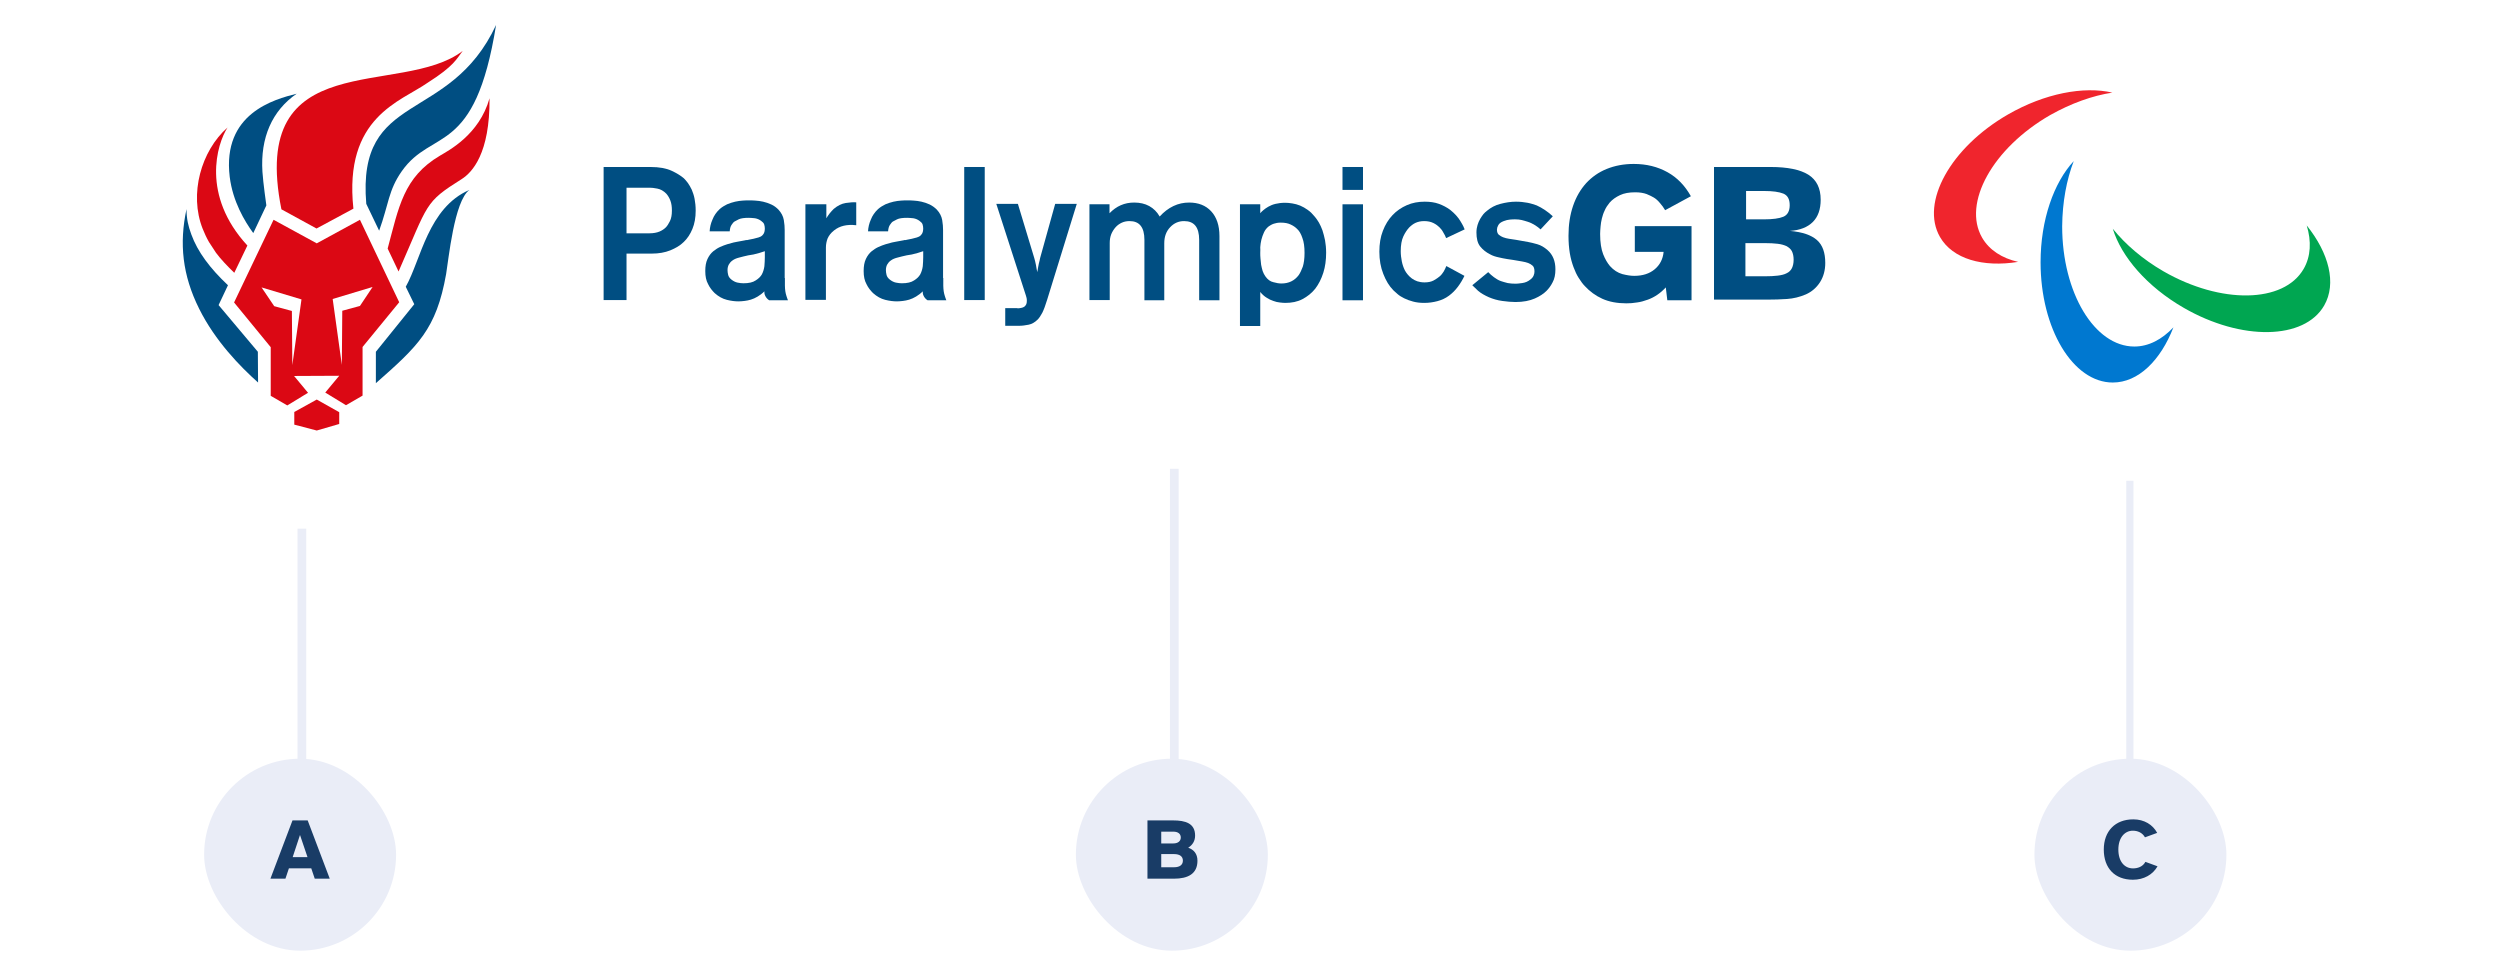 <svg width="1146" height="449" viewBox="0 0 1146 449" fill="none" xmlns="http://www.w3.org/2000/svg">
<g clip-path="url(#clip0_339_76133)">
<path d="M968.299 42.45C955.199 39.45 937.399 42.75 920.499 52.45C894.099 67.65 880.199 92.85 889.299 108.65C895.099 118.75 908.999 122.65 925.099 120.05C917.699 118.35 911.899 114.65 908.599 108.95C899.499 93.15 913.399 67.95 939.799 52.75C949.399 47.35 959.199 43.85 968.299 42.45Z" fill="#F0252D"/>
<path d="M968.5 104.85C972.4 117.65 984.2 131.45 1001.1 141.15C1027.5 156.35 1056.3 155.85 1065.4 140.05C1071.2 129.95 1067.6 116.05 1057.4 103.35C1059.6 110.55 1059.3 117.55 1056 123.25C1046.9 139.05 1018.1 139.55 991.7 124.35C982.2 118.85 974.3 112.05 968.5 104.85Z" fill="#00A651"/>
<path d="M950.6 73.85C941.5 83.65 935.4 100.75 935.4 120.25C935.4 150.65 950.2 175.35 968.5 175.35C980.2 175.35 990.4 165.25 996.3 150.05C991.1 155.55 985 158.85 978.4 158.85C960.1 158.85 945.3 134.15 945.3 103.75C945.4 92.65 947.3 82.45 950.6 73.85Z" fill="#0078D0"/>
<path d="M276.699 76.55H298.199C302.199 76.55 305.399 77.15 307.799 78.25C310.199 79.35 312.099 80.55 313.499 81.75C314.099 82.35 314.699 83.05 315.299 83.85C315.899 84.65 316.499 85.75 317.099 86.95C317.599 88.15 318.099 89.55 318.399 91.15C318.699 92.75 318.899 94.55 318.899 96.55C318.899 99.75 318.399 102.55 317.399 104.95C316.399 107.35 315.099 109.35 313.399 110.95C311.799 112.55 309.699 113.75 307.299 114.75C304.799 115.75 301.999 116.25 298.799 116.25H287.199V137.55H276.699V76.55ZM297.699 106.95C299.499 106.95 301.099 106.65 302.299 106.15C303.499 105.65 304.499 104.95 305.199 104.25C305.899 103.55 306.499 102.55 307.099 101.35C307.699 100.15 307.999 98.55 307.999 96.55C307.999 94.75 307.799 93.25 307.299 91.95C306.799 90.65 306.199 89.65 305.399 88.75C304.099 87.45 302.799 86.75 301.299 86.45C299.799 86.15 298.699 86.05 297.899 86.05H287.199V106.95H297.699Z" fill="#004E82"/>
<path d="M359.799 127.45C359.799 128.75 359.799 129.95 359.799 130.95C359.799 131.95 359.899 132.75 359.999 133.55C360.099 134.35 360.299 134.95 360.499 135.65C360.699 136.25 360.899 136.95 361.199 137.65H352.599C351.799 137.15 351.199 136.45 350.799 135.65C350.599 135.15 350.399 134.75 350.399 134.35C350.399 133.95 350.399 133.65 350.399 133.55C349.399 134.55 348.299 135.35 347.299 135.95C346.299 136.55 345.199 137.05 344.199 137.35C343.199 137.65 342.199 137.85 341.299 137.95C340.399 138.05 339.399 138.15 338.599 138.15C336.999 138.15 335.199 137.95 333.199 137.45C331.199 136.95 329.399 135.95 327.599 134.35C326.499 133.25 325.399 131.95 324.599 130.25C323.699 128.65 323.299 126.65 323.299 124.25C323.299 122.05 323.599 120.25 324.299 118.75C324.999 117.25 325.899 116.05 326.999 115.15C327.899 114.45 328.899 113.75 329.999 113.25C331.199 112.75 332.299 112.25 333.399 111.95C334.499 111.65 335.499 111.35 336.299 111.15C337.099 110.95 337.599 110.85 337.799 110.85L341.599 110.15C341.799 110.05 341.999 110.05 342.099 110.05C342.199 110.05 342.399 110.05 342.499 110.05C342.699 110.05 342.999 109.95 343.399 109.85C343.799 109.75 344.499 109.65 345.399 109.45C346.199 109.25 346.999 109.05 347.699 108.85C348.399 108.65 348.999 108.35 349.499 107.85C349.999 107.35 350.199 106.95 350.399 106.35C350.499 105.85 350.599 105.35 350.599 104.85C350.599 104.15 350.499 103.45 350.299 102.85C350.099 102.25 349.599 101.75 348.899 101.25C348.099 100.65 347.199 100.25 346.099 100.05C344.999 99.95 344.099 99.85 343.299 99.85C341.199 99.85 339.599 100.05 338.599 100.55C337.599 101.05 336.999 101.35 336.699 101.55C336.199 101.85 335.799 102.45 335.299 103.15C334.799 103.95 334.599 104.85 334.499 106.05H325.299C325.399 104.25 325.799 102.45 326.599 100.65C327.299 98.85 328.399 97.25 329.899 95.85C330.899 94.95 332.099 94.25 333.299 93.65C334.499 93.15 335.699 92.75 336.999 92.45C338.199 92.15 339.399 92.05 340.499 91.95C341.599 91.85 342.599 91.85 343.399 91.85C344.099 91.85 344.999 91.85 346.199 91.95C347.399 92.05 348.599 92.15 349.799 92.45C351.099 92.75 352.299 93.15 353.599 93.75C354.899 94.35 355.899 95.15 356.799 96.05C358.199 97.55 358.999 99.15 359.299 100.85C359.599 102.55 359.699 104.15 359.699 105.45V127.45H359.799ZM342.999 117.05C341.499 117.35 340.099 117.75 338.899 118.05C337.699 118.35 336.599 118.75 335.699 119.45C334.999 119.95 334.499 120.55 334.099 121.25C333.699 121.95 333.499 122.85 333.499 123.85C333.499 124.55 333.599 125.25 333.799 126.05C333.999 126.85 334.499 127.55 335.399 128.25C336.199 128.85 337.099 129.35 338.099 129.55C339.099 129.75 339.999 129.85 340.799 129.85C343.199 129.85 345.099 129.45 346.399 128.55C347.699 127.75 348.599 126.85 349.199 125.85C349.799 124.75 350.199 123.45 350.399 122.05C350.499 120.65 350.599 119.25 350.599 117.95V115.15C349.799 115.45 348.899 115.65 348.099 115.95C347.199 116.15 346.299 116.45 345.399 116.65L342.999 117.05Z" fill="#004E82"/>
<path d="M369.399 93.65H378.799V100.05C379.199 99.35 379.699 98.65 380.299 97.85C380.899 97.05 381.599 96.35 382.199 95.75C383.999 94.25 385.799 93.35 387.699 93.05C389.599 92.75 391.199 92.65 392.499 92.75V103.25C388.299 102.75 384.899 103.55 382.299 105.65C380.899 106.75 379.999 107.95 379.399 109.25C378.899 110.55 378.599 111.95 378.599 113.45V137.45H369.199V93.65H369.399Z" fill="#004E82"/>
<path d="M432.4 127.45C432.4 128.75 432.4 129.95 432.4 130.95C432.4 131.95 432.5 132.75 432.6 133.55C432.7 134.35 432.9 134.95 433.1 135.65C433.3 136.25 433.5 136.95 433.8 137.65H425.2C424.4 137.15 423.8 136.45 423.4 135.65C423.2 135.15 423 134.75 423 134.35C423 133.95 423 133.65 423 133.55C422 134.55 420.9 135.35 419.9 135.95C418.9 136.55 417.8 137.05 416.8 137.35C415.8 137.65 414.8 137.85 413.9 137.95C413 138.05 412 138.15 411.2 138.15C409.6 138.15 407.8 137.95 405.8 137.45C403.8 136.95 402 135.95 400.2 134.35C399.1 133.25 398 131.95 397.2 130.25C396.3 128.65 395.9 126.65 395.9 124.25C395.9 122.05 396.2 120.25 396.9 118.75C397.6 117.25 398.5 116.05 399.6 115.15C400.5 114.45 401.5 113.75 402.6 113.25C403.8 112.75 404.9 112.25 406 111.95C407.1 111.65 408.1 111.35 408.9 111.15C409.7 110.95 410.2 110.85 410.4 110.85L414.2 110.15C414.4 110.05 414.6 110.05 414.7 110.05C414.8 110.05 415 110.05 415.1 110.05C415.3 110.05 415.6 109.95 416 109.85C416.4 109.75 417.1 109.65 418 109.45C418.8 109.25 419.6 109.05 420.3 108.85C421 108.65 421.6 108.35 422.1 107.85C422.6 107.35 422.8 106.95 423 106.35C423.1 105.85 423.2 105.35 423.2 104.85C423.2 104.15 423.1 103.45 422.9 102.85C422.7 102.25 422.2 101.75 421.5 101.25C420.7 100.65 419.8 100.25 418.7 100.05C417.6 99.95 416.7 99.85 415.9 99.85C413.8 99.85 412.2 100.05 411.2 100.55C410.2 101.05 409.6 101.35 409.3 101.55C408.8 101.85 408.4 102.45 407.9 103.15C407.4 103.95 407.2 104.85 407.1 106.05H397.9C398 104.25 398.4 102.45 399.2 100.65C399.9 98.85 401 97.25 402.5 95.85C403.5 94.95 404.7 94.25 405.9 93.65C407.1 93.15 408.3 92.75 409.6 92.45C410.8 92.15 412 92.05 413.1 91.95C414.2 91.85 415.2 91.85 416 91.85C416.7 91.85 417.6 91.85 418.8 91.95C420 92.05 421.2 92.15 422.4 92.45C423.7 92.75 424.9 93.15 426.2 93.75C427.4 94.35 428.5 95.15 429.4 96.05C430.8 97.55 431.6 99.15 431.9 100.85C432.2 102.55 432.3 104.15 432.3 105.45V127.45H432.4ZM415.6 117.05C414.1 117.35 412.7 117.75 411.5 118.05C410.3 118.35 409.2 118.75 408.3 119.45C407.6 119.95 407.1 120.55 406.7 121.25C406.3 121.95 406.1 122.85 406.1 123.85C406.1 124.55 406.2 125.25 406.4 126.05C406.6 126.85 407.1 127.55 408 128.25C408.8 128.85 409.7 129.35 410.7 129.55C411.7 129.75 412.6 129.85 413.4 129.85C415.8 129.85 417.7 129.45 419 128.55C420.3 127.75 421.2 126.85 421.8 125.85C422.4 124.75 422.8 123.45 423 122.05C423.1 120.65 423.2 119.25 423.2 117.95V115.15C422.4 115.45 421.5 115.65 420.7 115.95C419.8 116.15 418.9 116.45 418 116.65L415.6 117.05Z" fill="#004E82"/>
<path d="M451.4 76.55H442V137.55H451.4V76.55Z" fill="#004E82"/>
<path d="M466.399 141.35C466.999 141.35 467.499 141.25 468.099 141.15C468.699 141.05 469.199 140.85 469.599 140.55C469.899 140.35 470.099 140.05 470.399 139.55C470.599 139.15 470.699 138.65 470.699 137.95C470.699 137.55 470.699 137.15 470.599 136.65C470.499 136.25 470.399 135.85 470.299 135.55L456.699 93.45H466.599L474.099 118.25C474.199 118.65 474.299 119.15 474.499 119.75C474.599 120.35 474.799 120.95 474.899 121.55C474.999 122.15 475.099 122.75 475.199 123.35C475.299 123.95 475.399 124.35 475.499 124.75C475.699 123.25 475.999 121.95 476.199 120.85C476.499 119.75 476.699 118.85 476.799 118.25L483.699 93.45H493.599L479.999 137.45C479.199 140.05 478.499 141.95 477.799 143.35C477.099 144.65 476.399 145.75 475.699 146.45C474.399 147.75 472.999 148.55 471.499 148.85C469.999 149.15 468.499 149.35 466.999 149.35H460.799V141.25H466.399V141.35Z" fill="#004E82"/>
<path d="M499.299 93.65H508.599V97.75C511.799 94.45 515.499 92.85 519.899 92.85C522.499 92.85 524.799 93.35 526.799 94.45C528.799 95.55 530.399 97.15 531.599 99.25C533.499 97.15 535.599 95.55 537.899 94.45C540.199 93.35 542.599 92.85 545.099 92.85C549.299 92.85 552.699 94.15 555.199 96.85C557.699 99.55 558.999 103.35 558.999 108.25V137.65H549.699V109.95C549.699 104.15 547.399 101.35 542.799 101.35C540.299 101.35 538.199 102.25 536.399 104.15C534.599 106.05 533.699 108.45 533.699 111.55V137.65H524.599V109.95C524.599 104.15 522.299 101.35 517.799 101.35C516.599 101.35 515.399 101.55 514.299 102.05C513.199 102.55 512.199 103.25 511.399 104.15C510.599 105.05 509.899 106.15 509.399 107.35C508.899 108.65 508.699 109.95 508.699 111.45V137.55H499.399V93.65H499.299Z" fill="#004E82"/>
<path d="M568.4 93.65H577.7V97.75C578 97.35 578.5 96.85 579.1 96.35C579.7 95.85 580.5 95.25 581.4 94.75C582.3 94.25 583.4 93.75 584.7 93.45C586 93.15 587.4 92.95 589.1 92.95C590.1 92.95 591.2 93.05 592.4 93.25C593.6 93.45 594.8 93.75 596 94.25C597.2 94.75 598.4 95.45 599.5 96.25C600.7 97.05 601.7 98.15 602.8 99.45C603.4 100.15 604 101.05 604.6 102.05C605.2 103.05 605.7 104.25 606.2 105.55C606.7 106.95 607 108.45 607.4 110.15C607.7 111.85 607.9 113.75 607.9 115.85C607.9 119.15 607.5 122.25 606.6 125.05C605.7 127.85 604.5 130.25 602.9 132.35C601.3 134.35 599.3 135.95 597 137.15C594.7 138.35 592.1 138.85 589.1 138.85C588.4 138.85 587.5 138.75 586.6 138.65C585.7 138.55 584.7 138.35 583.7 137.95C582.7 137.65 581.7 137.15 580.6 136.45C579.6 135.85 578.6 134.95 577.7 133.85V149.45H568.4V93.65ZM577.7 115.85C577.7 116.65 577.7 117.55 577.8 118.45C577.9 119.35 578 120.35 578.1 121.35C578.3 122.35 578.5 123.25 578.8 124.25C579.1 125.15 579.6 126.05 580.1 126.75C581.1 128.15 582.3 129.05 583.7 129.35C585.1 129.75 586.3 129.95 587.4 129.95C590.8 129.95 593.4 128.65 595.3 126.15C596 125.15 596.6 123.85 597.2 122.25C597.7 120.65 598 118.55 598 115.95C598 113.15 597.7 110.85 597 109.05C596.4 107.25 595.6 105.85 594.6 104.95C593.9 104.25 593 103.55 591.7 102.95C590.5 102.35 589 102.05 587.1 102.05C585.8 102.05 584.8 102.25 583.9 102.55C583 102.85 582.2 103.35 581.6 103.75C580.6 104.55 579.9 105.45 579.4 106.55C578.9 107.65 578.5 108.75 578.2 109.95C577.9 111.15 577.8 112.25 577.7 113.35C577.8 114.15 577.7 115.05 577.7 115.85Z" fill="#004E82"/>
<path d="M615.4 76.55H624.8V87.05H615.4V76.55ZM615.4 93.65H624.8V137.65H615.4V93.65Z" fill="#004E82"/>
<path d="M662.899 109.15C662.599 108.35 662.199 107.45 661.599 106.55C661.099 105.55 660.499 104.85 659.799 104.15C659.199 103.55 658.299 102.85 657.099 102.25C655.899 101.65 654.499 101.35 652.799 101.35C651.299 101.35 649.999 101.65 648.899 102.15C647.799 102.65 646.799 103.45 645.899 104.35C644.999 105.35 644.099 106.65 643.299 108.35C642.499 110.05 642.099 112.35 642.099 115.15C642.099 116.75 642.299 118.35 642.599 119.85C642.899 121.35 643.399 122.75 643.999 123.95C644.299 124.55 644.799 125.25 645.299 125.85C645.799 126.45 646.399 127.05 647.199 127.65C647.899 128.15 648.799 128.65 649.699 128.95C650.599 129.25 651.799 129.45 652.999 129.45C654.699 129.45 656.099 129.15 657.199 128.55C658.299 127.95 659.299 127.25 659.999 126.65C660.699 126.05 661.299 125.25 661.799 124.45C662.299 123.55 662.699 122.75 662.999 121.95L671.299 126.45C670.499 128.15 669.499 129.85 668.299 131.45C667.099 133.05 665.699 134.45 664.199 135.55C662.599 136.75 660.799 137.55 658.899 138.05C656.999 138.55 654.999 138.85 652.899 138.85C650.999 138.85 649.299 138.65 647.799 138.25C646.299 137.85 644.899 137.35 643.699 136.75C642.499 136.15 641.499 135.55 640.699 134.85C639.899 134.15 639.299 133.65 638.799 133.15C636.799 131.15 635.299 128.65 634.099 125.55C632.899 122.55 632.299 119.15 632.299 115.35C632.299 111.85 632.799 108.65 633.899 105.85C634.999 102.95 636.499 100.55 638.399 98.55C640.199 96.65 642.399 95.15 644.899 94.05C647.399 92.95 650.099 92.45 653.099 92.45C655.499 92.45 657.699 92.75 659.599 93.45C661.499 94.15 663.199 95.05 664.699 96.15C665.699 96.95 666.699 97.85 667.499 98.75C668.299 99.65 668.999 100.55 669.499 101.45C669.999 102.35 670.499 103.05 670.799 103.75C671.099 104.45 671.299 104.85 671.399 105.15L662.899 109.15Z" fill="#004E82"/>
<path d="M682.2 124.75C683 125.55 683.8 126.35 684.8 127.05C685.8 127.75 686.8 128.45 688 128.85C688.9 129.15 689.9 129.45 691.1 129.75C692.2 129.95 693.4 130.05 694.8 130.05C695.4 130.05 696.4 129.95 697.8 129.75C699.2 129.55 700.4 129.05 701.5 128.15C702.2 127.65 702.7 127.05 703 126.35C703.3 125.65 703.4 125.05 703.4 124.45C703.4 123.15 703.1 122.25 702.5 121.75C701.9 121.25 701.3 120.85 700.5 120.55C699.7 120.25 698.8 120.05 697.7 119.85C696.7 119.65 695.3 119.45 693.6 119.15L690.9 118.75C689.6 118.55 688.2 118.25 686.9 117.95C685.5 117.65 684.2 117.25 683 116.55C681.2 115.65 679.7 114.45 678.5 112.95C677.3 111.45 676.8 109.25 676.8 106.55C676.8 105.25 677 104.15 677.3 103.15C677.6 102.15 678 101.25 678.5 100.35C679 99.55 679.5 98.75 680 98.15C680.5 97.55 681.1 97.05 681.6 96.65C683.4 95.15 685.4 94.05 687.8 93.45C690.1 92.85 692.5 92.45 694.9 92.45C696.8 92.45 698.6 92.65 700.2 92.95C701.8 93.25 703.2 93.75 704.4 94.15C705.7 94.75 707 95.45 708.3 96.35C709.6 97.25 710.8 98.15 711.8 99.15L706.2 105.15C705.5 104.55 704.7 103.85 703.7 103.25C702.7 102.65 701.6 102.05 700.3 101.65C699.3 101.35 698.4 101.05 697.5 100.85C696.6 100.65 695.7 100.55 694.6 100.55C694 100.55 693.2 100.55 692.2 100.65C691.2 100.75 690.3 100.95 689.3 101.35C688 101.85 687.2 102.45 686.8 103.25C686.4 103.95 686.2 104.65 686.2 105.25C686.2 106.35 686.5 107.15 687.1 107.65C687.7 108.15 688.3 108.45 689 108.75C689.9 109.05 690.8 109.35 691.7 109.45C692.6 109.55 693.7 109.75 695 109.95L700.6 110.95C701.6 111.15 703 111.45 704.7 111.95C706.4 112.45 707.9 113.35 709.4 114.65C711.8 116.75 713 119.65 713 123.45C713 125.85 712.6 127.85 711.7 129.45C710.9 131.05 709.9 132.35 708.9 133.35C707.6 134.65 705.8 135.85 703.5 136.85C701.2 137.85 698.3 138.45 694.7 138.45C692.9 138.45 690.8 138.25 688.6 137.95C686.4 137.65 684.4 137.05 682.5 136.25C680.5 135.35 678.9 134.45 677.6 133.35C676.4 132.25 675.5 131.35 674.9 130.75L682.2 124.75Z" fill="#004E82"/>
<path d="M763.6 131.75C761.1 134.45 758.4 136.25 755.4 137.35C753.7 137.95 752.1 138.45 750.4 138.65C748.7 138.95 747.1 139.05 745.5 139.05C741.3 139.05 737.6 138.35 734.5 136.95C731.4 135.55 728.7 133.55 726.5 131.15C725.5 130.15 724.6 128.85 723.7 127.45C722.8 126.05 722 124.35 721.3 122.45C720.6 120.55 720 118.45 719.6 116.05C719.2 113.65 719 110.95 719 108.05C719 102.95 719.7 98.45 721.1 94.35C722.5 90.25 724.5 86.85 727.1 83.95C729.7 81.15 732.8 78.95 736.5 77.45C740.2 75.95 744.3 75.15 748.9 75.15C754.8 75.15 759.9 76.45 764.4 78.95C768.9 81.45 772.4 85.15 775.1 89.95L763.3 96.35C762.6 95.15 761.8 94.05 760.9 93.05C760 91.95 759.1 91.15 758.1 90.55C757.3 90.05 756.2 89.55 754.8 88.95C753.4 88.45 751.7 88.15 749.6 88.15C746.8 88.15 744.5 88.55 742.6 89.45C740.7 90.35 739.1 91.45 737.8 92.95C736.9 94.05 736.1 95.25 735.6 96.45C735 97.65 734.6 98.95 734.3 100.15C734 101.35 733.8 102.65 733.7 103.85C733.6 105.05 733.5 106.25 733.5 107.25C733.5 111.15 734 114.25 734.9 116.55C735.8 118.85 736.9 120.65 738 121.95C739.7 123.85 741.6 125.05 743.7 125.65C745.7 126.15 747.5 126.45 749.1 126.45C753 126.45 756.1 125.45 758.5 123.45C760.9 121.45 762.3 118.75 762.6 115.45H749.4V103.65H775.4V137.65H764.3L763.6 131.75Z" fill="#004E82"/>
<path d="M785.6 76.55H811.7C819.4 76.55 825.2 77.75 828.9 80.05C832.7 82.45 834.6 86.25 834.6 91.55C834.6 95.95 833.4 99.35 831 101.75C828.6 104.15 825.1 105.55 820.5 105.85C826.2 106.35 830.3 107.75 832.9 110.05C835.5 112.35 836.7 115.85 836.7 120.55C836.7 123.85 835.9 126.85 834.3 129.35C832.7 131.85 830.5 133.75 827.8 134.95C825 136.15 822.1 136.85 819.2 137.05C816.3 137.25 813.2 137.35 809.9 137.35H785.7V76.55H785.6ZM800 126.65H809.1C811.3 126.65 813.3 126.55 814.9 126.35C816.5 126.15 817.9 125.85 819 125.25C820.1 124.75 820.9 123.95 821.4 122.95C821.9 121.95 822.2 120.65 822.2 119.05C822.2 117.45 821.9 116.15 821.4 115.15C820.9 114.15 820 113.45 819 112.85C817.9 112.35 816.6 111.95 814.9 111.75C813.3 111.55 811.3 111.45 809.2 111.45H800.1V126.65H800ZM800.4 100.55H808.6C812.6 100.55 815.6 100.15 817.5 99.35C819.4 98.55 820.4 96.75 820.4 94.05C820.4 91.25 819.4 89.55 817.5 88.75C815.5 87.95 812.6 87.55 808.6 87.55H800.4V100.55Z" fill="#004E82"/>
<path d="M195.999 37.95C208.299 30.15 209.299 26.95 212.099 23.35C183.899 44.95 113.799 20.15 128.999 95.95C134.399 98.95 142.499 103.35 145.099 104.75L161.999 95.65C157.499 53.55 183.599 46.65 195.999 37.95Z" fill="#DB0814"/>
<path d="M104.299 58.45C92.199 69.15 86.599 88.95 92.899 104.85C93.699 106.85 94.599 108.85 95.799 110.95L98.999 115.85C101.199 118.85 104.399 122.15 107.399 125.05L113.399 112.55C92.199 89.55 99.399 66.05 104.299 58.45Z" fill="#DB0814"/>
<path d="M100.2 139.85L104.5 130.75C96.3 123.05 90.6 115.45 87.7 107.45C86.3 103.65 85.5 100.35 85.5 95.85C82.1 111.55 83.6 126.15 91.3 141.55C98.6 156.25 110.1 168.05 118.3 175.35L118.2 161.25L100.2 139.85Z" fill="#004E82"/>
<path d="M105.3 81.05C106.7 92.35 112.1 101.35 116.1 106.85L122.1 94.15C122.1 94.15 120.6 83.65 120.3 78.75C119.3 63.15 124.7 50.75 136 42.95C125.7 45.55 101.8 51.95 105.3 81.05Z" fill="#004E82"/>
<path d="M227.399 11.45C205.999 57.35 163.499 41.15 167.899 93.45L173.799 105.75C178.199 93.65 177.999 87.25 184.199 78.45C198.199 58.55 217.699 72.05 227.399 11.45Z" fill="#004E82"/>
<path d="M224.399 45.05C219.699 61.85 205.499 69.05 201.699 71.35C184.899 81.25 182.799 95.05 177.699 113.95L182.699 124.45C196.599 92.85 194.399 92.95 211.699 82.05C216.399 79.05 224.599 70.45 224.399 45.05Z" fill="#DB0814"/>
<path d="M185.999 131.45L189.899 139.45L172.299 161.25C172.299 163.35 172.299 169.65 172.299 175.65C191.699 158.55 199.999 150.95 204.499 125.65C205.599 119.25 208.199 92.05 215.199 87.05C196.199 95.25 192.999 119.05 185.999 131.45Z" fill="#004E82"/>
<path d="M134.9 188.85V194.65L145.2 197.35L155.5 194.35V188.95L145.2 183.15L134.9 188.85Z" fill="#DB0814"/>
<path d="M164.999 100.75L145.199 111.55L125.399 100.75L107.299 138.65L124.099 159.15V181.45L131.699 185.85L141.199 180.05L134.799 172.35L155.499 172.25L149.099 179.95L158.599 185.75L166.199 181.35V159.05L182.999 138.55L164.999 100.75ZM133.999 167.35L133.799 142.55L125.699 140.35L119.899 131.75L138.199 137.25L133.999 167.35ZM164.999 140.25L156.899 142.45L156.699 167.25L152.499 137.05L170.799 131.55L164.999 140.25Z" fill="#DB0814"/>
</g>
<rect x="136.383" y="349.05" width="106.704" height="4" transform="rotate(-90 136.383 349.05)" fill="#EAEDF7"/>
<rect x="536.301" y="349.05" width="134.151" height="4" transform="rotate(-90 536.301 349.05)" fill="#EAEDF7"/>
<rect x="974.674" y="349.05" width="128.662" height="3.303" transform="rotate(-90 974.674 349.05)" fill="#EAEDF7"/>
<rect x="93.568" y="347.792" width="88" height="88" rx="44" fill="#EAEDF7"/>
<path d="M123.96 402.792H130.84L132.44 398.032H142.68L144.28 402.792H151.16L141.04 376.072H134.08L123.96 402.792ZM137.52 382.752L140.96 392.912H134.16L137.52 382.752Z" fill="#193C66"/>
<rect x="493.184" y="347.792" width="88" height="88" rx="44" fill="#EAEDF7"/>
<path d="M525.994 376.072V402.792H538.114C544.594 402.792 548.914 400.552 548.914 394.552C548.914 391.312 547.154 389.432 544.674 388.592C546.674 387.352 547.834 385.472 547.834 383.032C547.834 377.432 543.474 376.072 537.674 376.072H525.994ZM538.154 391.512C540.874 391.512 542.234 392.632 542.234 394.512C542.234 396.392 540.874 397.552 538.154 397.552H532.314V391.512H538.154ZM537.874 381.232C539.994 381.232 541.274 382.232 541.274 383.912C541.274 385.552 539.994 386.632 537.874 386.632H532.314V381.232H537.874Z" fill="#193C66"/>
<rect x="932.588" y="347.792" width="88" height="88" rx="44" fill="#EAEDF7"/>
<path d="M977.735 403.272C982.775 403.272 986.855 400.912 989.015 397.112L983.455 395.072C982.215 397.392 979.775 398.072 977.775 398.072C973.975 398.072 971.055 395.032 971.055 389.432C971.055 383.992 973.975 380.792 977.695 380.792C979.855 380.792 982.055 381.672 983.255 383.832L988.855 381.792C986.815 378.032 982.935 375.592 977.895 375.592C969.615 375.592 964.375 380.992 964.375 389.432C964.375 397.952 969.415 403.272 977.735 403.272Z" fill="#193C66"/>
<defs>
<clipPath id="clip0_339_76133">
<rect width="986" height="187" fill="white" transform="translate(83 11.25)"/>
</clipPath>
</defs>
</svg>
